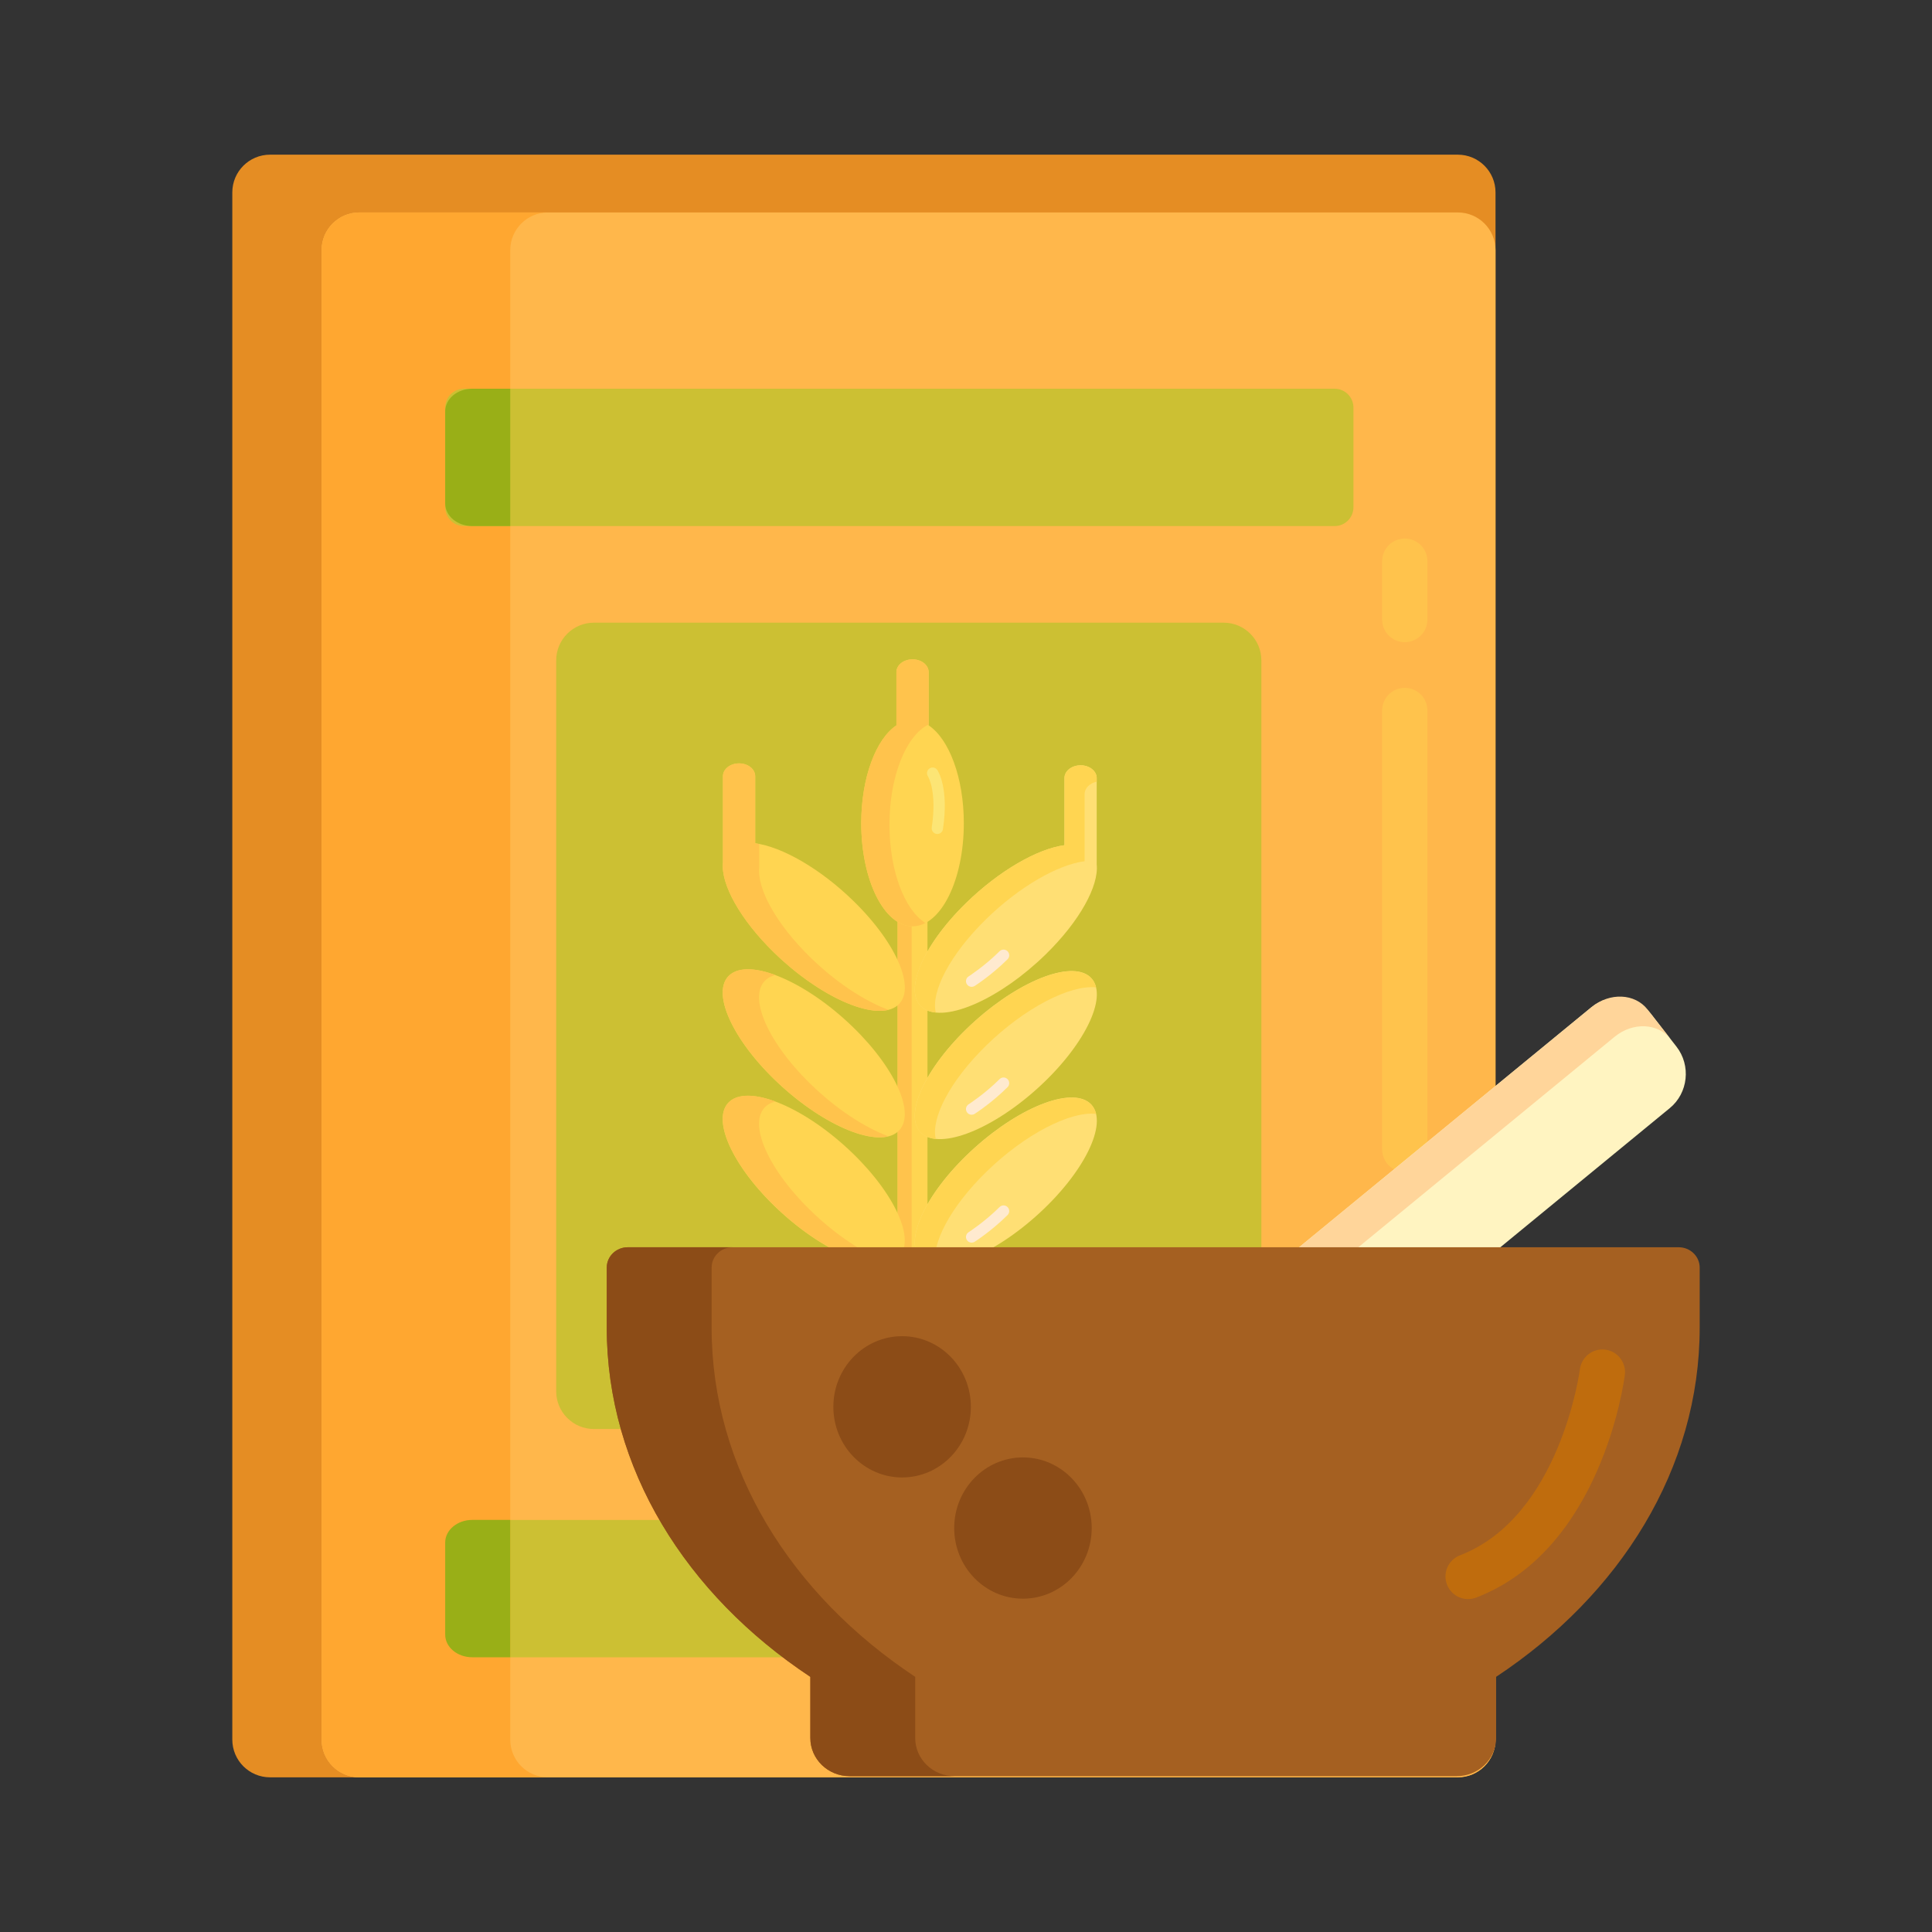 <?xml version="1.0" encoding="utf-8"?>
<!-- Generator: Adobe Illustrator 22.1.0, SVG Export Plug-In . SVG Version: 6.00 Build 0)  -->
<svg version="1.1" id="Layer_1" xmlns="http://www.w3.org/2000/svg" xmlns:xlink="http://www.w3.org/1999/xlink" x="0px" y="0px"
	 viewBox="0 0 512 512" style="enable-background:new 0 0 512 512;" xml:space="preserve">
<rect x="0" y="0" width="512" height="512" fill="#333333" stroke="none"/>
<style type="text/css">
	.st0{fill:#FFF9DC;}
	.st1{fill:#FFB74B;}
	.st2{fill:#FF624B;}
	.st3{fill:#FF9079;}
	.st4{fill:#FF4B34;}
	.st5{fill:#FFEACF;}
	.st6{fill:#FFA730;}
	.st7{fill:#FFD551;}
	.st8{fill:#FFF7CA;}
	.st9{fill:#E58D23;}
	.st10{fill:#BF6C0D;}
	.st11{fill:#FFD59A;}
	.st12{fill:#A56021;}
	.st13{fill:#EACF32;}
	.st14{fill:#CCC033;}
	.st15{fill:#FCE575;}
	.st16{fill:#AD9B18;}
	.st17{fill:#FFEEA4;}
	.st18{fill:#FFF4C1;}
	.st19{fill:#FFDF74;}
	.st20{fill:#FFC34C;}
	.st21{fill:#8C4C17;}
	.st22{fill:#F9BB32;}
	.st23{fill:#DB9C2E;}
	.st24{fill:#FCF9DE;}
	.st25{fill:#FFEA63;}
	.st26{fill:#99AF17;}
	.st27{fill:#FCDA4F;}
	.st28{fill:#FFECCD;}
	.st29{fill:#FFEDCB;}
	.st30{fill:#FFEBCD;}
	.st31{fill:#FFEBCE;}
	.st32{fill:#FFECCC;}
</style>
<g>
	<g>
		<g>
			<path class="st9" d="M386.329,471.01H71.564c-5.523,0-10-4.477-10-10V50.99c0-5.523,4.477-10,10-10h314.764
				c5.523,0,10,4.477,10,10V461.01C396.329,466.532,391.852,471.01,386.329,471.01z"/>
		</g>
		<g>
			<path class="st1" d="M386.329,471.01H95.22c-5.523,0-10-4.477-10-10V66.301c0-5.523,4.477-10,10-10h291.109
				c5.523,0,10,4.477,10,10V461.01C396.329,466.532,391.852,471.01,386.329,471.01z"/>
		</g>
		<g>
			<path class="st14" d="M324.276,378.705H157.396c-5.523,0-10-4.477-10-10V175.014c0-5.523,4.477-10,10-10h166.879
				c5.523,0,10,4.477,10,10v193.692C334.276,374.228,329.799,378.705,324.276,378.705z"/>
		</g>
		<g>
			<g>
				<path class="st7" d="M242.638,368.99h-1.617c-1.74,0-3.151-1.411-3.151-3.151V233.462h7.92v132.377
					C245.789,367.579,244.378,368.99,242.638,368.99z"/>
			</g>
			<g>
				<path class="st20" d="M241.61,365.915V233.462h-3.74v132.453c0,1.699,1.734,3.075,3.874,3.075h0.173
					c0.644,0,1.25-0.127,1.784-0.347C242.459,368.13,241.61,367.102,241.61,365.915z"/>
			</g>
			<g>
				<path class="st7" d="M226.214,238.811c-8.839-8.639-19.011-14.406-26.08-15.331v-17.785c0-1.874-1.914-3.394-4.274-3.394
					c-2.361,0-4.274,1.519-4.274,3.394v22.904c-0.585,5.648,4.472,14.971,13.529,23.821c11.981,11.709,26.417,18.155,32.244,14.397
					C243.185,263.059,238.196,250.52,226.214,238.811z"/>
			</g>
			<g>
				<path class="st19" d="M290.64,229.106v-22.904c0-1.874-1.914-3.394-4.274-3.394c-2.361,0-4.274,1.519-4.274,3.394v17.785
					c-7.069,0.925-17.24,6.692-26.08,15.331c-11.981,11.709-16.971,24.248-11.144,28.006c5.826,3.758,20.263-2.688,32.244-14.397
					C286.168,244.077,291.225,234.754,290.64,229.106z"/>
			</g>
			<g>
				
					<ellipse transform="matrix(0.667 -0.745 0.745 0.667 -136.15 253.641)" class="st7" cx="215.664" cy="279.127" rx="12.179" ry="30.486"/>
			</g>
			<g>
				
					<ellipse transform="matrix(0.745 -0.667 0.667 0.745 -118.558 249.077)" class="st19" cx="266.561" cy="279.635" rx="30.486" ry="12.179"/>
			</g>
			<g>
				
					<ellipse transform="matrix(0.667 -0.745 0.745 0.667 -161.119 264.801)" class="st7" cx="215.664" cy="312.639" rx="12.179" ry="30.486"/>
			</g>
			<g>
				
					<ellipse transform="matrix(0.745 -0.667 0.667 0.745 -140.909 257.62)" class="st19" cx="266.561" cy="313.146" rx="30.486" ry="12.179"/>
			</g>
			<g>
				<path class="st7" d="M246.104,192.234v-14.112c0-1.874-1.914-3.394-4.274-3.394h0c-2.361,0-4.274,1.519-4.274,3.394v14.112
					c-5.412,3.602-9.318,13.846-9.318,25.93c0,15.086,6.086,27.316,13.592,27.316c7.507,0,13.592-12.23,13.592-27.316
					C255.422,206.08,251.516,195.836,246.104,192.234z"/>
			</g>
			<g>
				<path class="st20" d="M214.732,253.693c-9.057-8.851-14.114-18.173-13.529-23.821v-6.217c-0.363-0.069-0.72-0.129-1.069-0.175
					v-17.785c0-1.874-1.914-3.394-4.274-3.394c-2.361,0-4.274,1.519-4.274,3.394v22.904c-0.585,5.648,4.472,14.971,13.529,23.821
					c10.825,10.579,23.652,16.859,30.324,15.202C229.089,265.265,221.517,260.324,214.732,253.693z"/>
			</g>
			<g>
				<path class="st20" d="M214.732,287.205c-11.981-11.709-16.971-24.248-11.144-28.006c0.562-0.363,1.207-0.628,1.92-0.805
					c-4.863-1.805-9.01-2.097-11.537-0.467c-5.827,3.758-0.837,16.297,11.144,28.006c10.825,10.579,23.652,16.859,30.324,15.202
					C229.089,298.776,221.517,293.836,214.732,287.205z"/>
			</g>
			<g>
				<path class="st20" d="M214.732,320.716c-11.981-11.709-16.971-24.248-11.144-28.006c0.562-0.363,1.207-0.628,1.92-0.805
					c-4.863-1.805-9.01-2.097-11.537-0.467c-5.827,3.758-0.837,16.297,11.144,28.006c10.825,10.579,23.652,16.859,30.324,15.202
					C229.089,332.288,221.517,327.347,214.732,320.716z"/>
			</g>
			<g>
				<path class="st7" d="M261.354,243.561c8.84-8.639,19.011-14.406,26.08-15.331v-17.785c0-1.581,1.363-2.905,3.206-3.282v-0.96
					c0-1.874-1.914-3.394-4.274-3.394c-2.361,0-4.274,1.519-4.274,3.394v17.785c-7.069,0.925-17.24,6.692-26.08,15.331
					c-11.981,11.709-16.971,24.248-11.144,28.006c0.863,0.556,1.918,0.884,3.122,1.009
					C246.664,262.825,251.767,252.93,261.354,243.561z"/>
			</g>
			<g>
				<path class="st7" d="M261.354,277.072c10.207-9.976,22.193-16.125,29.122-15.406c-0.331-1.376-1.056-2.482-2.221-3.233
					c-5.827-3.758-20.263,2.687-32.244,14.397c-11.981,11.709-16.971,24.248-11.144,28.006c0.863,0.556,1.918,0.884,3.122,1.009
					C246.664,296.337,251.767,286.441,261.354,277.072z"/>
			</g>
			<g>
				<path class="st7" d="M261.354,310.583c10.207-9.976,22.193-16.125,29.122-15.406c-0.331-1.376-1.056-2.482-2.221-3.233
					c-5.827-3.758-20.263,2.687-32.244,14.397c-11.981,11.709-16.971,24.248-11.144,28.006c0.863,0.556,1.918,0.884,3.122,1.009
					C246.664,329.848,251.767,319.953,261.354,310.583z"/>
			</g>
			<g>
				<path class="st20" d="M235.717,218.541c0-12.866,4.428-23.648,10.387-26.545v-13.874c0-1.874-1.914-3.394-4.274-3.394h0
					c-2.361,0-4.274,1.519-4.274,3.394v14.112c-5.412,3.602-9.318,13.846-9.318,25.93c0,15.086,6.086,27.316,13.592,27.316
					c1.178,0,2.322-0.302,3.412-0.869C239.722,241.137,235.717,230.78,235.717,218.541z"/>
			</g>
			<g>
				<path class="st15" d="M248.408,221.014c-0.074,0-0.149-0.005-0.226-0.017c-0.819-0.124-1.383-0.888-1.26-1.707
					c1.455-9.664-0.988-13.524-1.014-13.562c-0.45-0.686-0.271-1.614,0.407-2.074c0.679-0.459,1.596-0.297,2.065,0.375
					c0.13,0.187,3.167,4.692,1.508,15.708C249.777,220.481,249.138,221.014,248.408,221.014z"/>
			</g>
			<g>
				<path class="st5" d="M257.496,261.523c-0.495,0-0.979-0.245-1.266-0.692c-0.446-0.698-0.242-1.625,0.456-2.071
					c0.042-0.027,4.275-2.752,8.208-6.669c0.588-0.585,1.537-0.583,2.121,0.004c0.585,0.587,0.583,1.537-0.004,2.121
					c-4.171,4.156-8.526,6.955-8.71,7.072C258.052,261.447,257.772,261.523,257.496,261.523z"/>
			</g>
			<g>
				<path class="st5" d="M257.496,295.419c-0.495,0-0.979-0.245-1.266-0.692c-0.446-0.698-0.242-1.625,0.456-2.072
					c0.042-0.027,4.275-2.752,8.208-6.67c0.588-0.585,1.537-0.583,2.121,0.004c0.585,0.587,0.583,1.537-0.004,2.121
					c-4.171,4.155-8.526,6.956-8.71,7.073C258.052,295.343,257.772,295.419,257.496,295.419z"/>
			</g>
			<g>
				<path class="st5" d="M257.496,329.314c-0.495,0-0.979-0.245-1.266-0.692c-0.446-0.698-0.242-1.625,0.456-2.072
					c0.042-0.027,4.275-2.752,8.208-6.67c0.588-0.586,1.537-0.583,2.121,0.004c0.585,0.587,0.583,1.537-0.004,2.121
					c-4.171,4.155-8.526,6.956-8.71,7.073C258.052,329.238,257.772,329.314,257.496,329.314z"/>
			</g>
		</g>
		<g>
			<path class="st20" d="M372.28,310.599c-3.313,0-6-2.687-6-6V188.286c0-3.313,2.687-6,6-6s6,2.687,6,6v116.313
				C378.28,307.912,375.594,310.599,372.28,310.599z"/>
		</g>
		<g>
			<path class="st14" d="M348.947,439.195H122.982c-2.761,0-5-2.239-5-5v-26.401c0-2.761,2.239-5,5-5h225.965c2.761,0,5,2.239,5,5
				v26.401C353.947,436.956,351.708,439.195,348.947,439.195z"/>
		</g>
		<g>
			<path class="st20" d="M372.28,170.188c-3.313,0-6-2.687-6-6v-15.473c0-3.313,2.687-6,6-6s6,2.687,6,6v15.473
				C378.28,167.501,375.594,170.188,372.28,170.188z"/>
		</g>
		<g>
			<path class="st6" d="M135.22,461.01V66.301c0-5.523,4.477-10,10-10h-50c-5.523,0-10,4.477-10,10V461.01c0,5.523,4.477,10,10,10
				h50C139.697,471.01,135.22,466.532,135.22,461.01z"/>
		</g>
		<g>
			<path class="st26" d="M135.22,402.793v36.402h-10.056c-3.967,0-7.183-2.684-7.183-5.996v-24.411c0-3.311,3.216-5.996,7.183-5.996
				H135.22z"/>
		</g>
		<g>
			<path class="st14" d="M353.678,139.419H122.982c-2.761,0-5-2.239-5-5v-26.401c0-2.761,2.239-5,5-5h230.696c2.761,0,5,2.239,5,5
				v26.401C358.678,137.18,356.439,139.419,353.678,139.419z"/>
		</g>
		<g>
			<path class="st26" d="M135.22,103.017v36.402h-10.056c-3.967,0-7.183-2.684-7.183-5.996v-24.411c0-3.311,3.216-5.996,7.183-5.996
				H135.22z"/>
		</g>
	</g>
	<g>
		<g>
			<path class="st18" d="M421.729,266.938L245.744,411.455l20.791,26.717L442.52,293.655c4.864-3.994,5.655-11.282,1.767-16.278
				l-6.711-8.625C433.687,263.756,426.592,262.944,421.729,266.938z"/>
		</g>
		<g>
			<path class="st11" d="M427.874,274.771L280.72,395.612c-3.878,3.184-4.831,8.58-2.129,12.052l9.784,12.573l-21.84,17.935
				l-14.676-18.859l-6.115-7.858l21.84-17.935l154.174-126.607c4.847-3.98,11.514-3.689,14.892,0.651l6.115,7.858
				C439.388,271.082,432.721,270.791,427.874,274.771z"/>
		</g>
	</g>
	<g>
		<path class="st12" d="M444.877,330.536H166.354c-3.07,0-5.558,2.417-5.558,5.398v15.879h-0.001
			c0,37.41,21.052,70.778,53.954,92.572v16.2c0,5.59,4.666,10.121,10.422,10.121h160.888c5.756,0,10.422-4.531,10.422-10.121v-16.2
			c32.902-21.794,53.954-55.162,53.954-92.572h0.001v-15.879C450.436,332.952,447.947,330.536,444.877,330.536z"/>
	</g>
	<g>
		<path class="st21" d="M242.54,460.585v-16.2c-32.902-21.794-53.954-55.162-53.954-92.572h0.001v-15.879
			c0-2.981,2.489-5.398,5.558-5.398h-27.791c-3.07,0-5.558,2.417-5.558,5.398v15.879h-0.001c0,37.41,21.052,70.778,53.954,92.572
			v16.2c0,5.59,4.666,10.121,10.422,10.121h27.791C247.206,470.706,242.54,466.174,242.54,460.585z"/>
	</g>
	<g>
		<g>
			<ellipse class="st21" cx="239.069" cy="372.821" rx="18.221" ry="18.718"/>
		</g>
	</g>
	<g>
		<path class="st10" d="M389.069,423.774c-2.408,0-4.681-1.46-5.6-3.843c-1.191-3.092,0.349-6.565,3.44-7.757
			c26.542-10.234,31.734-48.918,31.784-49.307c0.417-3.288,3.429-5.608,6.706-5.199c3.288,0.417,5.615,3.419,5.198,6.707
			c-0.238,1.881-6.217,46.212-39.372,58.996C390.518,423.645,389.787,423.774,389.069,423.774z"/>
	</g>
	<g>
		<g>
			<ellipse class="st21" cx="271.093" cy="404.948" rx="18.221" ry="18.718"/>
		</g>
	</g>
</g>
</svg>
